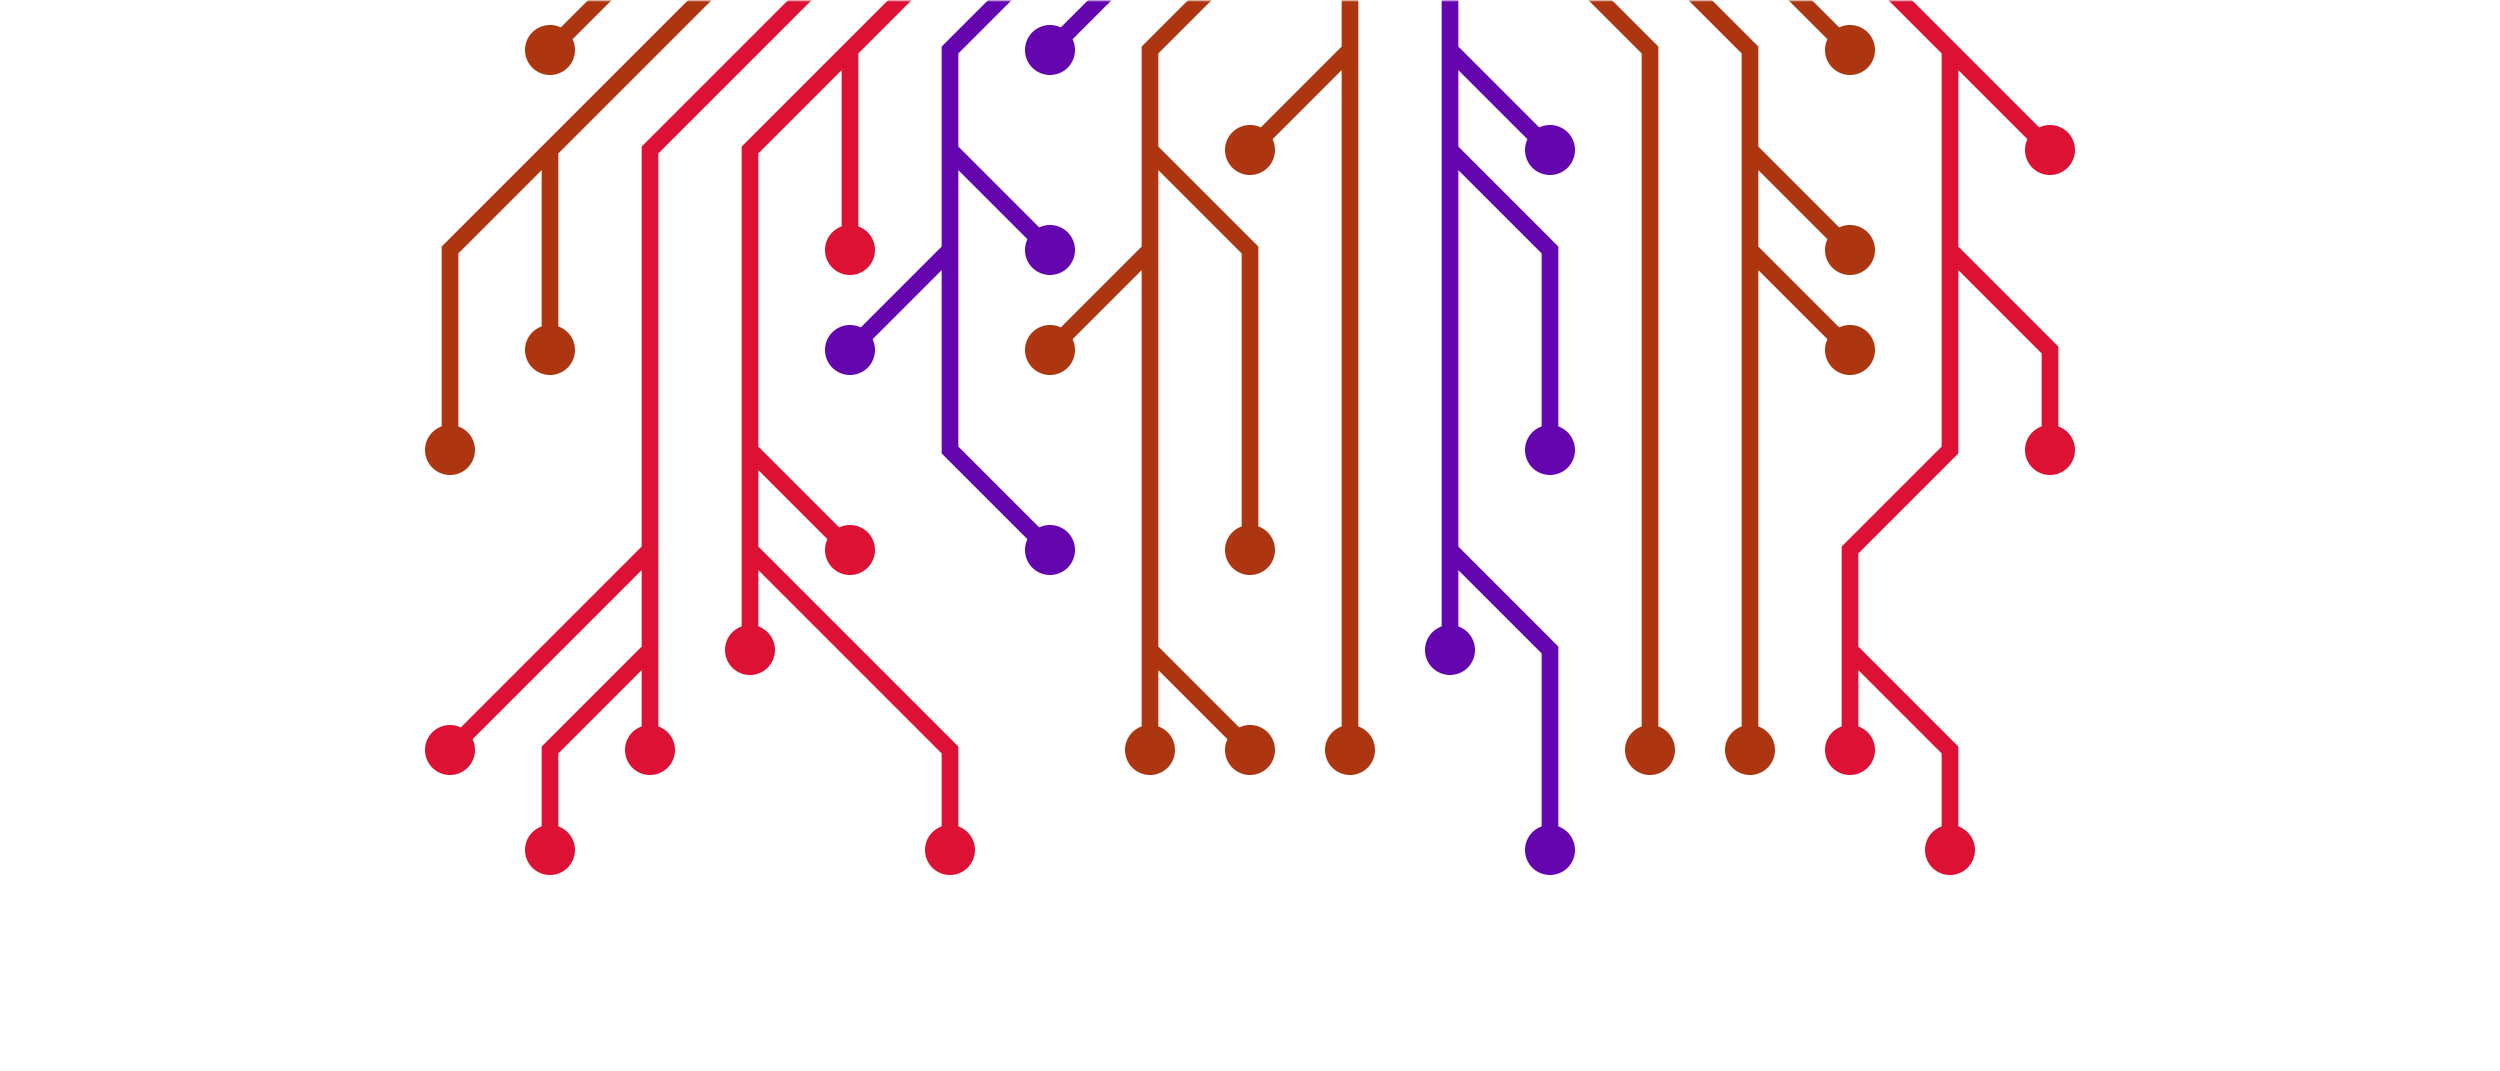 <svg xmlns="http://www.w3.org/2000/svg" version="1.1" xmlns:xlink="http://www.w3.org/1999/xlink" xmlns:svgjs="http://svgjs.com/svgjs" width="700" height="300" preserveAspectRatio="none" viewBox="0 0 700 300"><g mask="url(&quot;#SvgjsMask1487&quot;)" fill="none"><g mask="url(&quot;#SvgjsMask1488&quot;)"><path d="M322 42L350 70L350 98L350 126L350 154M322 182L350 210M322 70L294 98M350 -14L322 14L322 42L322 70L322 98L322 126L322 154L322 182L322 210" stroke="rgba(173, 54, 16, 1)" stroke-width="4.67"></path><path d="M315 210 a7 7 0 1 0 14 0 a7 7 0 1 0 -14 0zM343 154 a7 7 0 1 0 14 0 a7 7 0 1 0 -14 0zM343 210 a7 7 0 1 0 14 0 a7 7 0 1 0 -14 0zM287 98 a7 7 0 1 0 14 0 a7 7 0 1 0 -14 0z" fill="rgba(173, 54, 16, 1)"></path><path d="M378 14L350 42M378 -14L378 14L378 42L378 70L378 98L378 126L378 154L378 182L378 210" stroke="rgba(173, 54, 16, 1)" stroke-width="4.67"></path><path d="M371 210 a7 7 0 1 0 14 0 a7 7 0 1 0 -14 0zM343 42 a7 7 0 1 0 14 0 a7 7 0 1 0 -14 0z" fill="rgba(173, 54, 16, 1)"></path><path d="M322 -14L294 14" stroke="rgba(100, 5, 175, 1)" stroke-width="4.67"></path><path d="M287 14 a7 7 0 1 0 14 0 a7 7 0 1 0 -14 0z" fill="rgba(100, 5, 175, 1)"></path><path d="M406 42L434 70L434 98L434 126M406 154L434 182L434 210L434 238M406 14L434 42M406 -14L406 14L406 42L406 70L406 98L406 126L406 154L406 182" stroke="rgba(100, 5, 175, 1)" stroke-width="4.67"></path><path d="M399 182 a7 7 0 1 0 14 0 a7 7 0 1 0 -14 0zM427 126 a7 7 0 1 0 14 0 a7 7 0 1 0 -14 0zM427 238 a7 7 0 1 0 14 0 a7 7 0 1 0 -14 0zM427 42 a7 7 0 1 0 14 0 a7 7 0 1 0 -14 0z" fill="rgba(100, 5, 175, 1)"></path><path d="M266 70L238 98M266 42L294 70M294 -14L266 14L266 42L266 70L266 98L266 126L294 154" stroke="rgba(100, 5, 175, 1)" stroke-width="4.67"></path><path d="M287 154 a7 7 0 1 0 14 0 a7 7 0 1 0 -14 0zM231 98 a7 7 0 1 0 14 0 a7 7 0 1 0 -14 0zM287 70 a7 7 0 1 0 14 0 a7 7 0 1 0 -14 0z" fill="rgba(100, 5, 175, 1)"></path><path d="M434 -14L462 14L462 42L462 70L462 98L462 126L462 154L462 182L462 210" stroke="rgba(173, 54, 16, 1)" stroke-width="4.67"></path><path d="M455 210 a7 7 0 1 0 14 0 a7 7 0 1 0 -14 0z" fill="rgba(173, 54, 16, 1)"></path><path d="M210 154L238 182L266 210L266 238M238 14L238 42L238 70M210 126L238 154M266 -14L238 14L210 42L210 70L210 98L210 126L210 154L210 182" stroke="#dd1133" stroke-width="4.67"></path><path d="M203 182 a7 7 0 1 0 14 0 a7 7 0 1 0 -14 0zM259 238 a7 7 0 1 0 14 0 a7 7 0 1 0 -14 0zM231 70 a7 7 0 1 0 14 0 a7 7 0 1 0 -14 0zM231 154 a7 7 0 1 0 14 0 a7 7 0 1 0 -14 0z" fill="#dd1133"></path><path d="M490 70L518 98M490 42L518 70M462 -14L490 14L490 42L490 70L490 98L490 126L490 154L490 182L490 210" stroke="rgba(173, 54, 16, 1)" stroke-width="4.67"></path><path d="M483 210 a7 7 0 1 0 14 0 a7 7 0 1 0 -14 0zM511 98 a7 7 0 1 0 14 0 a7 7 0 1 0 -14 0zM511 70 a7 7 0 1 0 14 0 a7 7 0 1 0 -14 0z" fill="rgba(173, 54, 16, 1)"></path><path d="M182 182L154 210L154 238M182 154L154 182L126 210M238 -14L210 14L182 42L182 70L182 98L182 126L182 154L182 182L182 210" stroke="#dd1133" stroke-width="4.67"></path><path d="M175 210 a7 7 0 1 0 14 0 a7 7 0 1 0 -14 0zM147 238 a7 7 0 1 0 14 0 a7 7 0 1 0 -14 0zM119 210 a7 7 0 1 0 14 0 a7 7 0 1 0 -14 0z" fill="#dd1133"></path><path d="M490 -14L518 14" stroke="rgba(173, 54, 16, 1)" stroke-width="4.67"></path><path d="M511 14 a7 7 0 1 0 14 0 a7 7 0 1 0 -14 0z" fill="rgba(173, 54, 16, 1)"></path><path d="M154 42L126 70L126 98L126 126M210 -14L182 14L154 42L154 70L154 98" stroke="rgba(173, 54, 16, 1)" stroke-width="4.67"></path><path d="M147 98 a7 7 0 1 0 14 0 a7 7 0 1 0 -14 0zM119 126 a7 7 0 1 0 14 0 a7 7 0 1 0 -14 0z" fill="rgba(173, 54, 16, 1)"></path><path d="M546 14L574 42M546 70L574 98L574 126M518 182L546 210L546 238M518 -14L546 14L546 42L546 70L546 98L546 126L518 154L518 182L518 210" stroke="#dd1133" stroke-width="4.67"></path><path d="M511 210 a7 7 0 1 0 14 0 a7 7 0 1 0 -14 0zM567 42 a7 7 0 1 0 14 0 a7 7 0 1 0 -14 0zM567 126 a7 7 0 1 0 14 0 a7 7 0 1 0 -14 0zM539 238 a7 7 0 1 0 14 0 a7 7 0 1 0 -14 0z" fill="#dd1133"></path><path d="M182 -14L154 14" stroke="rgba(173, 54, 16, 1)" stroke-width="4.67"></path><path d="M147 14 a7 7 0 1 0 14 0 a7 7 0 1 0 -14 0z" fill="rgba(173, 54, 16, 1)"></path></g></g><defs><mask id="SvgjsMask1487"><rect width="700" height="300" fill="#ffffff"></rect></mask><mask id="SvgjsMask1488"><rect width="700" height="300" fill="white"></rect><path d="M318.5 210 a3.5 3.5 0 1 0 7 0 a3.5 3.5 0 1 0 -7 0zM346.5 154 a3.5 3.5 0 1 0 7 0 a3.5 3.5 0 1 0 -7 0zM346.5 210 a3.5 3.5 0 1 0 7 0 a3.5 3.5 0 1 0 -7 0zM290.5 98 a3.5 3.5 0 1 0 7 0 a3.5 3.5 0 1 0 -7 0z" fill="black"></path><path d="M374.5 210 a3.5 3.5 0 1 0 7 0 a3.5 3.5 0 1 0 -7 0zM346.5 42 a3.5 3.5 0 1 0 7 0 a3.5 3.5 0 1 0 -7 0z" fill="black"></path><path d="M290.5 14 a3.5 3.5 0 1 0 7 0 a3.5 3.5 0 1 0 -7 0z" fill="black"></path><path d="M402.5 182 a3.5 3.5 0 1 0 7 0 a3.5 3.5 0 1 0 -7 0zM430.5 126 a3.5 3.5 0 1 0 7 0 a3.5 3.5 0 1 0 -7 0zM430.5 238 a3.5 3.5 0 1 0 7 0 a3.5 3.5 0 1 0 -7 0zM430.5 42 a3.5 3.5 0 1 0 7 0 a3.5 3.5 0 1 0 -7 0z" fill="black"></path><path d="M290.5 154 a3.5 3.5 0 1 0 7 0 a3.5 3.5 0 1 0 -7 0zM234.5 98 a3.5 3.5 0 1 0 7 0 a3.5 3.5 0 1 0 -7 0zM290.5 70 a3.5 3.5 0 1 0 7 0 a3.5 3.5 0 1 0 -7 0z" fill="black"></path><path d="M458.5 210 a3.5 3.5 0 1 0 7 0 a3.5 3.5 0 1 0 -7 0z" fill="black"></path><path d="M206.5 182 a3.5 3.5 0 1 0 7 0 a3.5 3.5 0 1 0 -7 0zM262.5 238 a3.5 3.5 0 1 0 7 0 a3.5 3.5 0 1 0 -7 0zM234.5 70 a3.5 3.5 0 1 0 7 0 a3.5 3.5 0 1 0 -7 0zM234.5 154 a3.5 3.5 0 1 0 7 0 a3.5 3.5 0 1 0 -7 0z" fill="black"></path><path d="M486.5 210 a3.5 3.5 0 1 0 7 0 a3.5 3.5 0 1 0 -7 0zM514.5 98 a3.5 3.5 0 1 0 7 0 a3.5 3.5 0 1 0 -7 0zM514.5 70 a3.5 3.5 0 1 0 7 0 a3.5 3.5 0 1 0 -7 0z" fill="black"></path><path d="M178.5 210 a3.5 3.5 0 1 0 7 0 a3.5 3.5 0 1 0 -7 0zM150.5 238 a3.5 3.5 0 1 0 7 0 a3.5 3.5 0 1 0 -7 0zM122.5 210 a3.5 3.5 0 1 0 7 0 a3.5 3.5 0 1 0 -7 0z" fill="black"></path><path d="M514.5 14 a3.5 3.5 0 1 0 7 0 a3.5 3.5 0 1 0 -7 0z" fill="black"></path><path d="M150.5 98 a3.5 3.5 0 1 0 7 0 a3.5 3.5 0 1 0 -7 0zM122.5 126 a3.5 3.5 0 1 0 7 0 a3.5 3.5 0 1 0 -7 0z" fill="black"></path><path d="M514.5 210 a3.5 3.5 0 1 0 7 0 a3.5 3.5 0 1 0 -7 0zM570.5 42 a3.5 3.5 0 1 0 7 0 a3.5 3.5 0 1 0 -7 0zM570.5 126 a3.5 3.5 0 1 0 7 0 a3.5 3.5 0 1 0 -7 0zM542.5 238 a3.5 3.5 0 1 0 7 0 a3.5 3.5 0 1 0 -7 0z" fill="black"></path><path d="M150.5 14 a3.5 3.5 0 1 0 7 0 a3.5 3.5 0 1 0 -7 0z" fill="black"></path></mask></defs></svg>
